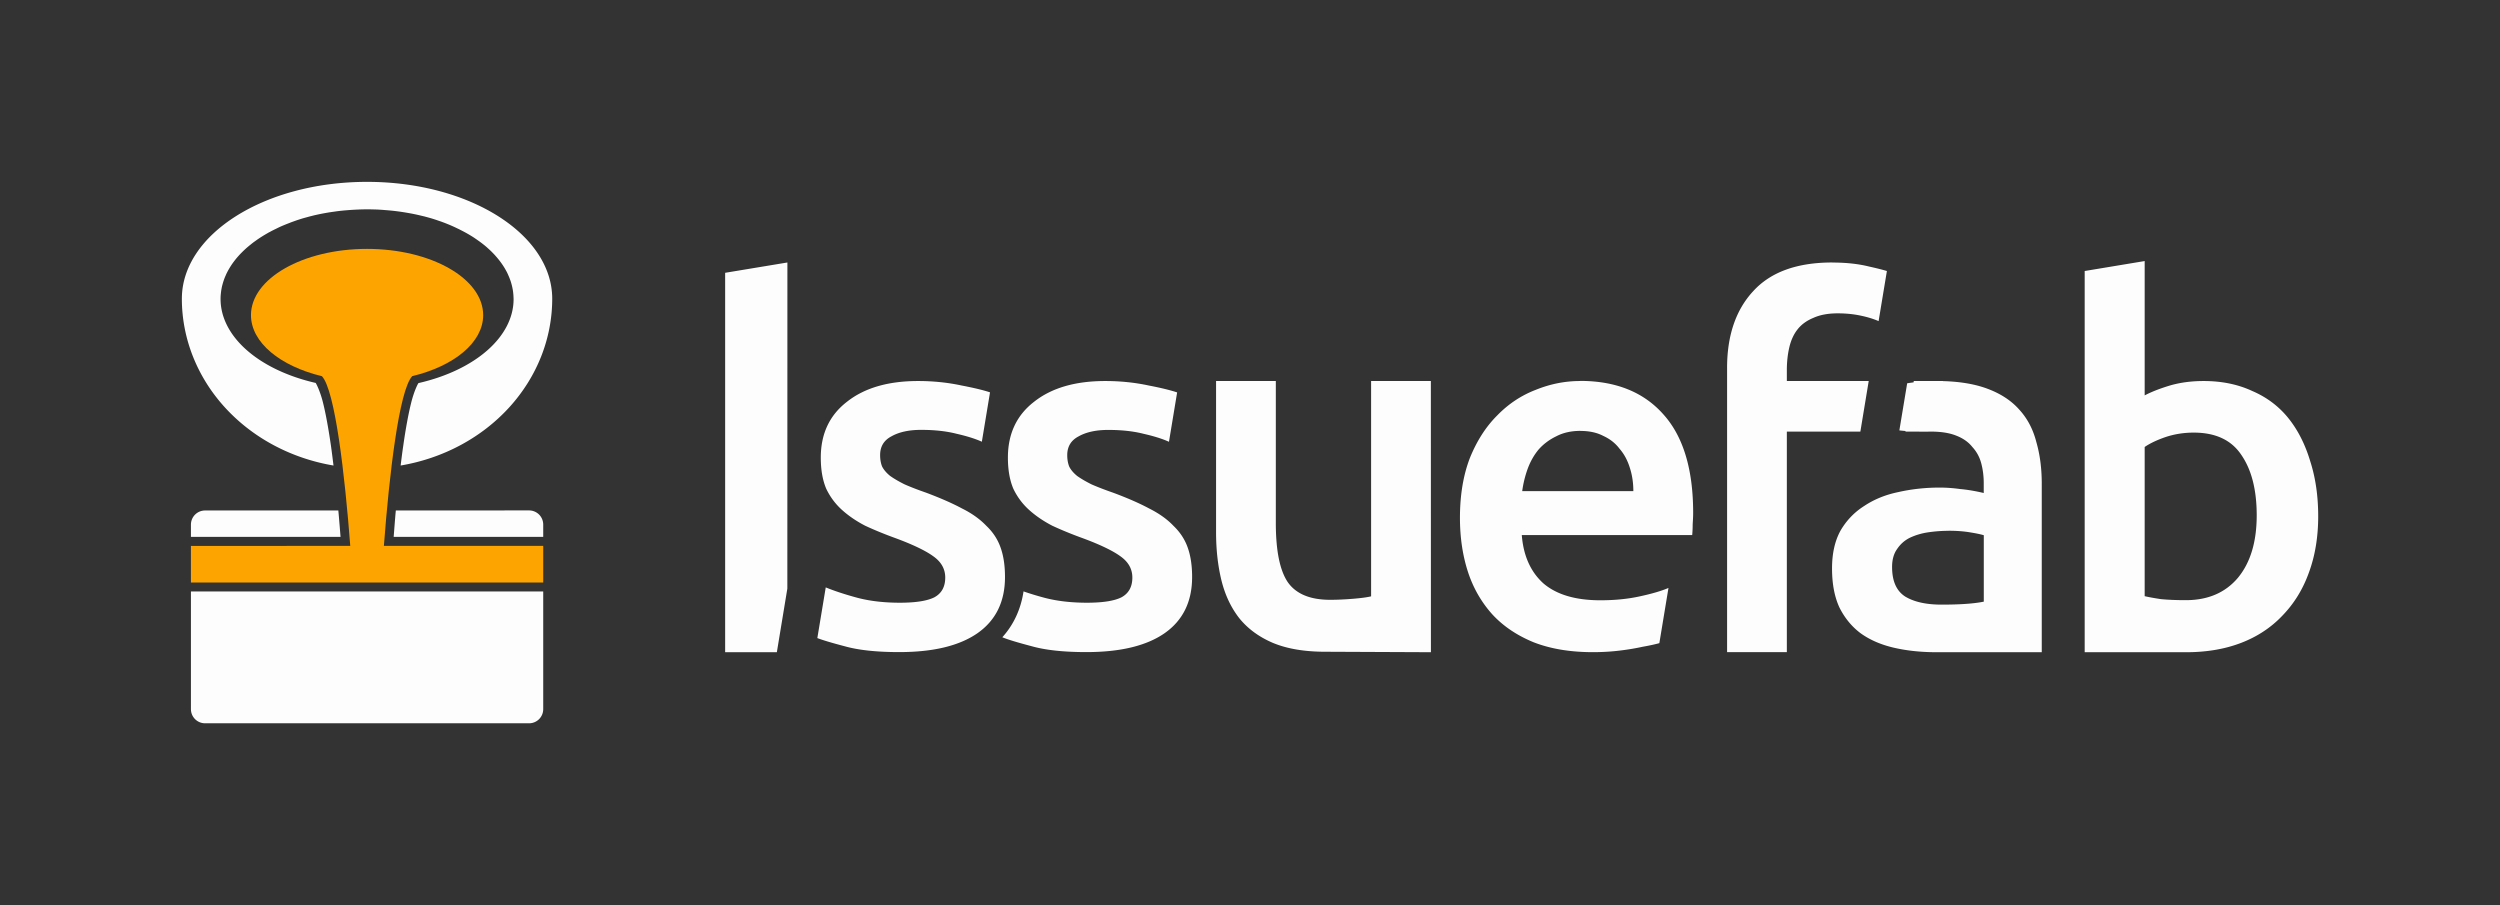 <?xml version="1.0" encoding="UTF-8" standalone="no"?>
<svg
   id="svg864"
   version="1.1"
   viewBox="0 0 41.926 15.179"
   height="15.179mm"
   width="41.926mm"
   xmlns="http://www.w3.org/2000/svg"
   xmlns:svg="http://www.w3.org/2000/svg"
   xmlns:rdf="http://www.w3.org/1999/02/22-rdf-syntax-ns#"
   xmlns:cc="http://creativecommons.org/ns#"
   xmlns:dc="http://purl.org/dc/elements/1.1/">
  <rect x="0" y="0" width="41.926" height="15.179" fill="#333333" stroke="none"/>
  <path
     id="path1108"
     style="opacity:0.99;fill:#ffa600;fill-opacity:1;stroke-width:0.23"
     d="m 6.156,4.174 c -1.075,0 -1.947,0.497 -1.947,1.111 0,0.46 0.491,0.855 1.19,1.024 0.22,0.235 0.384,1.651 0.475,2.846 H 3.202 V 9.769 H 9.11 V 9.154 H 6.438 C 6.528,7.96 6.693,6.544 6.913,6.308 7.612,6.14 8.103,5.745 8.103,5.285 c 0,-0.613 -0.872,-1.111 -1.947,-1.111 z" />
  <path
     id="path1112"
     style="opacity:0.99;fill:#ffffff;fill-opacity:1;stroke:none;stroke-width:0.46"
     d="M 6.149,3.05 C 4.436,3.052 3.05,3.929 3.05,5.01 a 3.106,2.845 0 0 0 0,0.002 3.106,2.845 0 0 0 2.543,2.795 C 5.579,7.694 5.565,7.58 5.55,7.474 5.509,7.191 5.464,6.94 5.416,6.749 5.37,6.565 5.308,6.442 5.294,6.422 4.336,6.202 3.699,5.642 3.699,5.014 c 0,-0.001 0,-0.003 0,-0.005 1.227e-4,-0.026 0.001,-0.051 0.004,-0.077 1.222e-4,-0.002 5.093e-4,-0.004 7.409e-4,-0.006 0.002,-0.023 0.005,-0.047 0.009,-0.07 6.019e-4,-0.004 0.002,-0.007 0.002,-0.011 0.004,-0.022 0.008,-0.043 0.014,-0.065 6.11e-5,-2.454e-4 2.449e-4,-4.631e-4 2.449e-4,-4.631e-4 0.013,-0.049 0.029,-0.098 0.049,-0.145 7.409e-4,-0.002 0.002,-0.004 0.003,-0.006 0.009,-0.022 0.019,-0.044 0.03,-0.065 7.409e-4,-0.001 0.002,-0.003 0.002,-0.004 0.011,-0.022 0.024,-0.044 0.037,-0.066 0.055,-0.092 0.125,-0.18 0.207,-0.262 0.021,-0.021 0.042,-0.041 0.064,-0.061 0.022,-0.02 0.045,-0.039 0.068,-0.058 0.007,-0.005 0.013,-0.01 0.02,-0.016 0.017,-0.014 0.035,-0.028 0.053,-0.041 0.004,-0.003 0.009,-0.006 0.013,-0.009 0.021,-0.015 0.042,-0.031 0.064,-0.045 0.026,-0.018 0.054,-0.035 0.081,-0.052 0.028,-0.017 0.056,-0.033 0.085,-0.05 0.008,-0.004 0.016,-0.008 0.024,-0.012 0.021,-0.012 0.043,-0.023 0.065,-0.034 0.014,-0.007 0.028,-0.013 0.041,-0.02 0.017,-0.008 0.034,-0.017 0.051,-0.025 0.024,-0.011 0.049,-0.022 0.074,-0.032 0.007,-0.003 0.014,-0.006 0.021,-0.009 0.025,-0.01 0.051,-0.02 0.077,-0.03 0.008,-0.003 0.015,-0.006 0.022,-0.009 0.016,-0.006 0.034,-0.012 0.05,-0.018 0.018,-0.006 0.036,-0.013 0.054,-0.019 0.004,-0.001 0.008,-0.003 0.012,-0.004 0.031,-0.01 0.061,-0.02 0.093,-0.029 0.014,-0.004 0.029,-0.008 0.043,-0.012 0.022,-0.006 0.044,-0.012 0.066,-0.018 0.007,-0.002 0.014,-0.003 0.021,-0.005 0.03,-0.008 0.06,-0.015 0.091,-0.022 0.037,-0.008 0.075,-0.016 0.113,-0.023 0.038,-0.007 0.077,-0.014 0.117,-0.02 0.032,-0.005 0.065,-0.009 0.097,-0.014 0.007,-9.261e-4 0.014,-0.002 0.022,-0.003 0.04,-0.005 0.08,-0.009 0.121,-0.013 2.45e-4,-2.32e-5 3.677e-4,2.31e-5 7.409e-4,0 0.024,-0.002 0.048,-0.004 0.073,-0.006 0.099,-0.007 0.199,-0.012 0.301,-0.012 h 2.449e-4 2.45e-4 c 0.042,4.7e-6 0.084,4.631e-4 0.126,0.002 0,0 2.45e-4,0 2.45e-4,0 0.042,9.262e-4 0.083,0.003 0.124,0.006 0,0 2.454e-4,0 2.454e-4,0 0.017,9.261e-4 0.033,0.003 0.05,0.004 0.065,0.005 0.131,0.011 0.194,0.019 0.007,9.261e-4 0.014,0.002 0.022,0.003 0.033,0.004 0.065,0.009 0.097,0.014 0.039,0.006 0.078,0.013 0.117,0.02 0.038,0.007 0.076,0.015 0.113,0.023 0.027,0.006 0.054,0.013 0.081,0.019 0.01,0.003 0.02,0.005 0.031,0.007 0.022,0.006 0.044,0.012 0.066,0.018 0.014,0.004 0.029,0.008 0.043,0.012 0.031,0.009 0.062,0.019 0.093,0.029 0.004,0.001 0.008,0.003 0.012,0.004 0.014,0.005 0.028,0.01 0.043,0.015 0.021,0.007 0.042,0.014 0.062,0.022 0.033,0.012 0.065,0.025 0.097,0.038 3.677e-4,1.204e-4 7.409e-4,2.454e-4 0.001,4.631e-4 3.672e-4,2.454e-4 6.019e-4,4.63e-4 0.001,4.63e-4 0.032,0.013 0.063,0.027 0.094,0.041 0.017,0.008 0.033,0.016 0.05,0.024 0.015,0.007 0.03,0.014 0.045,0.022 0.012,0.006 0.023,0.012 0.035,0.018 0.018,0.009 0.036,0.019 0.053,0.028 0.029,0.016 0.057,0.032 0.085,0.049 0.028,0.017 0.055,0.034 0.081,0.052 0.022,0.015 0.044,0.031 0.066,0.046 0.004,0.003 0.008,0.006 0.012,0.009 0.025,0.018 0.049,0.037 0.073,0.056 0.024,0.019 0.046,0.039 0.068,0.059 0.022,0.02 0.044,0.04 0.064,0.061 0.021,0.021 0.04,0.041 0.059,0.063 0.057,0.064 0.106,0.13 0.148,0.199 0.013,0.022 0.025,0.044 0.037,0.066 7.409e-4,0.001 0.002,0.003 0.002,0.004 0.011,0.022 0.021,0.044 0.03,0.066 7.409e-4,0.002 0.002,0.004 0.003,0.006 0.01,0.024 0.019,0.048 0.028,0.073 0.008,0.024 0.015,0.048 0.021,0.072 1.223e-4,4.631e-4 5.094e-4,0.001 7.409e-4,0.002 0.005,0.021 0.01,0.043 0.014,0.065 6.02e-4,0.004 0.002,0.007 0.002,0.011 0.004,0.023 0.007,0.046 0.009,0.07 2.449e-4,0.002 5.093e-4,0.004 7.409e-4,0.006 0.002,0.025 0.003,0.051 0.004,0.077 6e-6,0.001 0,0.003 0,0.005 0,0.628 -0.637,1.188 -1.595,1.408 C 7.004,6.441 6.943,6.565 6.897,6.749 6.849,6.94 6.803,7.191 6.763,7.474 6.747,7.58 6.733,7.694 6.719,7.807 A 3.106,2.845 0 0 0 9.261,5.01 C 9.261,3.929 7.875,3.052 6.163,3.05 Z M 3.44,8.561 c -0.132,0 -0.238,0.106 -0.238,0.238 V 9.004 H 5.711 C 5.699,8.856 5.688,8.711 5.674,8.561 Z m 3.198,0 C 6.624,8.711 6.614,8.856 6.602,9.004 H 9.11 V 8.798 c 0,-0.132 -0.106,-0.238 -0.238,-0.238 z M 3.202,9.919 v 1.973 c 0,0.132 0.106,0.238 0.238,0.238 h 5.432 c 0.132,0 0.238,-0.106 0.238,-0.238 V 9.919 Z M 35.967,4.378 34.961,4.545 v 6.393 h 1.704 c 0.344,0 0.651,-0.053 0.923,-0.158 0.272,-0.105 0.502,-0.258 0.69,-0.457 0.194,-0.2 0.341,-0.438 0.441,-0.715 0.105,-0.283 0.158,-0.599 0.158,-0.948 0,-0.338 -0.044,-0.646 -0.133,-0.923 C 38.66,7.455 38.538,7.214 38.378,7.014 38.217,6.814 38.015,6.662 37.771,6.557 37.532,6.446 37.261,6.39 36.956,6.39 c -0.205,0 -0.394,0.025 -0.565,0.075 -0.166,0.05 -0.308,0.105 -0.424,0.166 z m 0.823,2.877 c 0.366,0 0.632,0.125 0.798,0.374 0.172,0.249 0.258,0.587 0.258,1.014 0,0.443 -0.105,0.793 -0.316,1.048 -0.211,0.249 -0.502,0.374 -0.873,0.374 -0.161,0 -0.299,-0.006 -0.416,-0.017 -0.111,-0.017 -0.202,-0.033 -0.274,-0.05 V 7.496 c 0.089,-0.061 0.205,-0.116 0.349,-0.166 0.15,-0.05 0.308,-0.075 0.474,-0.075 z M 32.479,6.39 c -0.182,9.261e-4 -0.348,0.014 -0.495,0.038 l -0.131,0.79 c 0.148,0.017 0.322,0.025 0.525,0.02 0.172,0 0.313,0.022 0.424,0.066 0.116,0.044 0.208,0.108 0.274,0.191 0.072,0.078 0.122,0.169 0.15,0.274 0.028,0.105 0.042,0.216 0.042,0.333 v 0.166 c -0.139,-0.033 -0.269,-0.055 -0.391,-0.066 -0.122,-0.017 -0.238,-0.025 -0.349,-0.025 -0.238,0 -0.468,0.025 -0.69,0.075 -0.216,0.044 -0.407,0.122 -0.574,0.233 -0.166,0.105 -0.299,0.244 -0.399,0.416 -0.094,0.172 -0.141,0.382 -0.141,0.632 0,0.26 0.042,0.479 0.125,0.657 0.089,0.177 0.208,0.321 0.357,0.432 0.155,0.111 0.341,0.191 0.557,0.241 0.216,0.05 0.454,0.075 0.715,0.075 h 1.763 V 8.111 c 0,-0.255 -0.03,-0.488 -0.091,-0.698 C 34.095,7.197 33.998,7.014 33.859,6.864 33.726,6.715 33.546,6.598 33.319,6.515 33.092,6.432 32.812,6.39 32.479,6.39 Z m 0.2,2.511 c 0.127,0 0.244,0.008 0.349,0.025 0.105,0.017 0.186,0.033 0.241,0.05 v 1.114 c -0.161,0.033 -0.396,0.05 -0.707,0.05 -0.255,0 -0.457,-0.044 -0.607,-0.133 -0.15,-0.094 -0.224,-0.26 -0.224,-0.499 0,-0.122 0.028,-0.222 0.083,-0.299 0.055,-0.083 0.127,-0.147 0.216,-0.191 0.094,-0.044 0.197,-0.075 0.308,-0.091 0.116,-0.017 0.23,-0.025 0.341,-0.025 z M 30.728,4.402 c -0.591,0 -1.033,0.16 -1.325,0.48 -0.293,0.315 -0.443,0.751 -0.439,1.309 v 4.746 h 1.002 V 7.238 h 1.233 L 31.339,6.39 H 29.966 V 6.208 c 0,-0.138 0.014,-0.265 0.041,-0.381 0.028,-0.121 0.075,-0.224 0.141,-0.306 0.066,-0.083 0.155,-0.146 0.265,-0.191 0.11,-0.05 0.246,-0.075 0.406,-0.075 0.144,0 0.276,0.014 0.398,0.041 0.108,0.023 0.204,0.053 0.288,0.089 L 31.644,4.545 c -0.08,-0.024 -0.181,-0.049 -0.303,-0.076 -0.177,-0.044 -0.381,-0.066 -0.613,-0.066 z m 1.367,1.988 -0.14,0.848 h 0.529 l 0.1,-0.848 z m -5.597,0 c -0.254,0 -0.503,0.05 -0.746,0.149 -0.243,0.094 -0.458,0.237 -0.646,0.431 -0.188,0.188 -0.34,0.425 -0.456,0.712 -0.11,0.287 -0.166,0.621 -0.166,1.002 0,0.326 0.044,0.627 0.133,0.903 0.088,0.271 0.224,0.508 0.406,0.712 0.182,0.199 0.414,0.356 0.696,0.472 0.282,0.11 0.613,0.166 0.994,0.166 0.149,0 0.295,-0.008 0.439,-0.025 0.144,-0.017 0.276,-0.039 0.398,-0.066 0.104,-0.018 0.196,-0.038 0.278,-0.06 l 0.153,-0.926 c -0.116,0.05 -0.276,0.097 -0.48,0.141 -0.199,0.044 -0.42,0.066 -0.663,0.066 -0.414,0 -0.732,-0.094 -0.953,-0.282 -0.215,-0.193 -0.337,-0.464 -0.364,-0.812 h 2.858 c 0.005,-0.055 0.008,-0.116 0.008,-0.182 0.005,-0.072 0.008,-0.135 0.008,-0.191 0,-0.734 -0.168,-1.287 -0.505,-1.657 -0.331,-0.37 -0.795,-0.555 -1.392,-0.555 z m 0.008,0.837 c 0.149,0 0.276,0.028 0.381,0.083 0.11,0.05 0.202,0.121 0.273,0.215 0.077,0.088 0.135,0.196 0.174,0.323 0.039,0.121 0.058,0.251 0.058,0.389 h -1.864 c 0.017,-0.127 0.047,-0.251 0.091,-0.373 0.044,-0.121 0.105,-0.229 0.182,-0.323 0.083,-0.094 0.182,-0.168 0.298,-0.224 0.116,-0.061 0.251,-0.091 0.406,-0.091 z m -2.509,3.711 -1.773,-0.008 c -0.348,0 -0.641,-0.05 -0.878,-0.149 -0.232,-0.099 -0.42,-0.237 -0.563,-0.414 -0.138,-0.177 -0.237,-0.387 -0.298,-0.63 -0.061,-0.249 -0.091,-0.519 -0.091,-0.812 V 6.39 H 21.396 v 2.377 c 0,0.464 0.066,0.795 0.199,0.994 0.138,0.199 0.376,0.298 0.712,0.298 0.121,0 0.249,-0.006 0.381,-0.017 0.138,-0.011 0.24,-0.025 0.306,-0.041 V 6.39 h 1.002 z M 15.397,6.39 c -0.503,0 -0.9,0.116 -1.193,0.348 -0.293,0.226 -0.439,0.538 -0.439,0.936 0,0.204 0.03,0.378 0.091,0.522 0.066,0.138 0.155,0.257 0.265,0.356 0.11,0.099 0.24,0.188 0.389,0.265 0.155,0.072 0.323,0.141 0.505,0.207 0.298,0.11 0.511,0.213 0.638,0.306 0.133,0.094 0.199,0.213 0.199,0.356 0,0.155 -0.061,0.265 -0.182,0.331 -0.121,0.061 -0.315,0.091 -0.58,0.091 -0.265,0 -0.503,-0.028 -0.712,-0.083 -0.204,-0.055 -0.381,-0.113 -0.53,-0.174 l -0.141,0.85 c 0.097,0.037 0.249,0.082 0.455,0.136 0.232,0.066 0.538,0.099 0.919,0.099 0.569,0 1.005,-0.105 1.309,-0.315 0.309,-0.215 0.464,-0.53 0.464,-0.944 0,-0.193 -0.025,-0.359 -0.075,-0.497 C 16.731,9.044 16.651,8.922 16.54,8.817 16.435,8.707 16.3,8.61 16.135,8.528 15.969,8.439 15.767,8.351 15.53,8.262 c -0.144,-0.05 -0.265,-0.097 -0.364,-0.141 -0.099,-0.05 -0.179,-0.097 -0.24,-0.141 -0.061,-0.05 -0.105,-0.102 -0.133,-0.157 -0.022,-0.055 -0.033,-0.119 -0.033,-0.191 0,-0.144 0.064,-0.249 0.191,-0.315 0.127,-0.072 0.293,-0.108 0.497,-0.108 0.226,0 0.425,0.022 0.596,0.066 0.171,0.039 0.312,0.083 0.422,0.133 l 2.6e-5,-1.296e-4 0.137,-0.828 C 16.489,6.542 16.33,6.504 16.126,6.465 15.894,6.415 15.651,6.39 15.397,6.39 Z M 13.205,4.402 12.161,4.575 v 6.363 h 0.867 l 0.176,-1.067 z m 5.33,1.988 c -0.503,0 -0.9,0.116 -1.193,0.348 -0.293,0.226 -0.439,0.538 -0.439,0.936 0,0.204 0.03,0.378 0.091,0.522 0.066,0.138 0.155,0.257 0.265,0.356 0.11,0.099 0.24,0.188 0.389,0.265 0.155,0.072 0.323,0.141 0.505,0.207 0.298,0.11 0.511,0.213 0.638,0.306 0.133,0.094 0.199,0.213 0.199,0.356 0,0.155 -0.061,0.265 -0.182,0.331 -0.121,0.061 -0.315,0.091 -0.58,0.091 -0.265,0 -0.503,-0.028 -0.712,-0.083 -0.128,-0.034 -0.245,-0.07 -0.351,-0.107 -0.043,0.291 -0.163,0.556 -0.353,0.766 l -7.88e-4,0.004 c 0.094,0.039 0.257,0.088 0.489,0.149 0.232,0.066 0.538,0.099 0.919,0.099 0.569,0 1.005,-0.105 1.309,-0.315 0.309,-0.215 0.464,-0.53 0.464,-0.944 0,-0.193 -0.025,-0.359 -0.075,-0.497 C 19.869,9.044 19.789,8.923 19.679,8.818 19.574,8.707 19.438,8.611 19.273,8.528 19.107,8.439 18.905,8.351 18.668,8.263 18.524,8.213 18.403,8.166 18.303,8.122 18.204,8.072 18.124,8.025 18.063,7.981 18.002,7.931 17.958,7.879 17.931,7.824 c -0.022,-0.055 -0.033,-0.119 -0.033,-0.191 0,-0.144 0.064,-0.249 0.191,-0.315 0.127,-0.072 0.293,-0.108 0.497,-0.108 0.226,0 0.425,0.022 0.596,0.066 0.171,0.039 0.312,0.083 0.422,0.133 L 19.741,6.581 C 19.627,6.543 19.468,6.504 19.264,6.465 19.032,6.415 18.789,6.39 18.535,6.39 Z" />
</svg>
